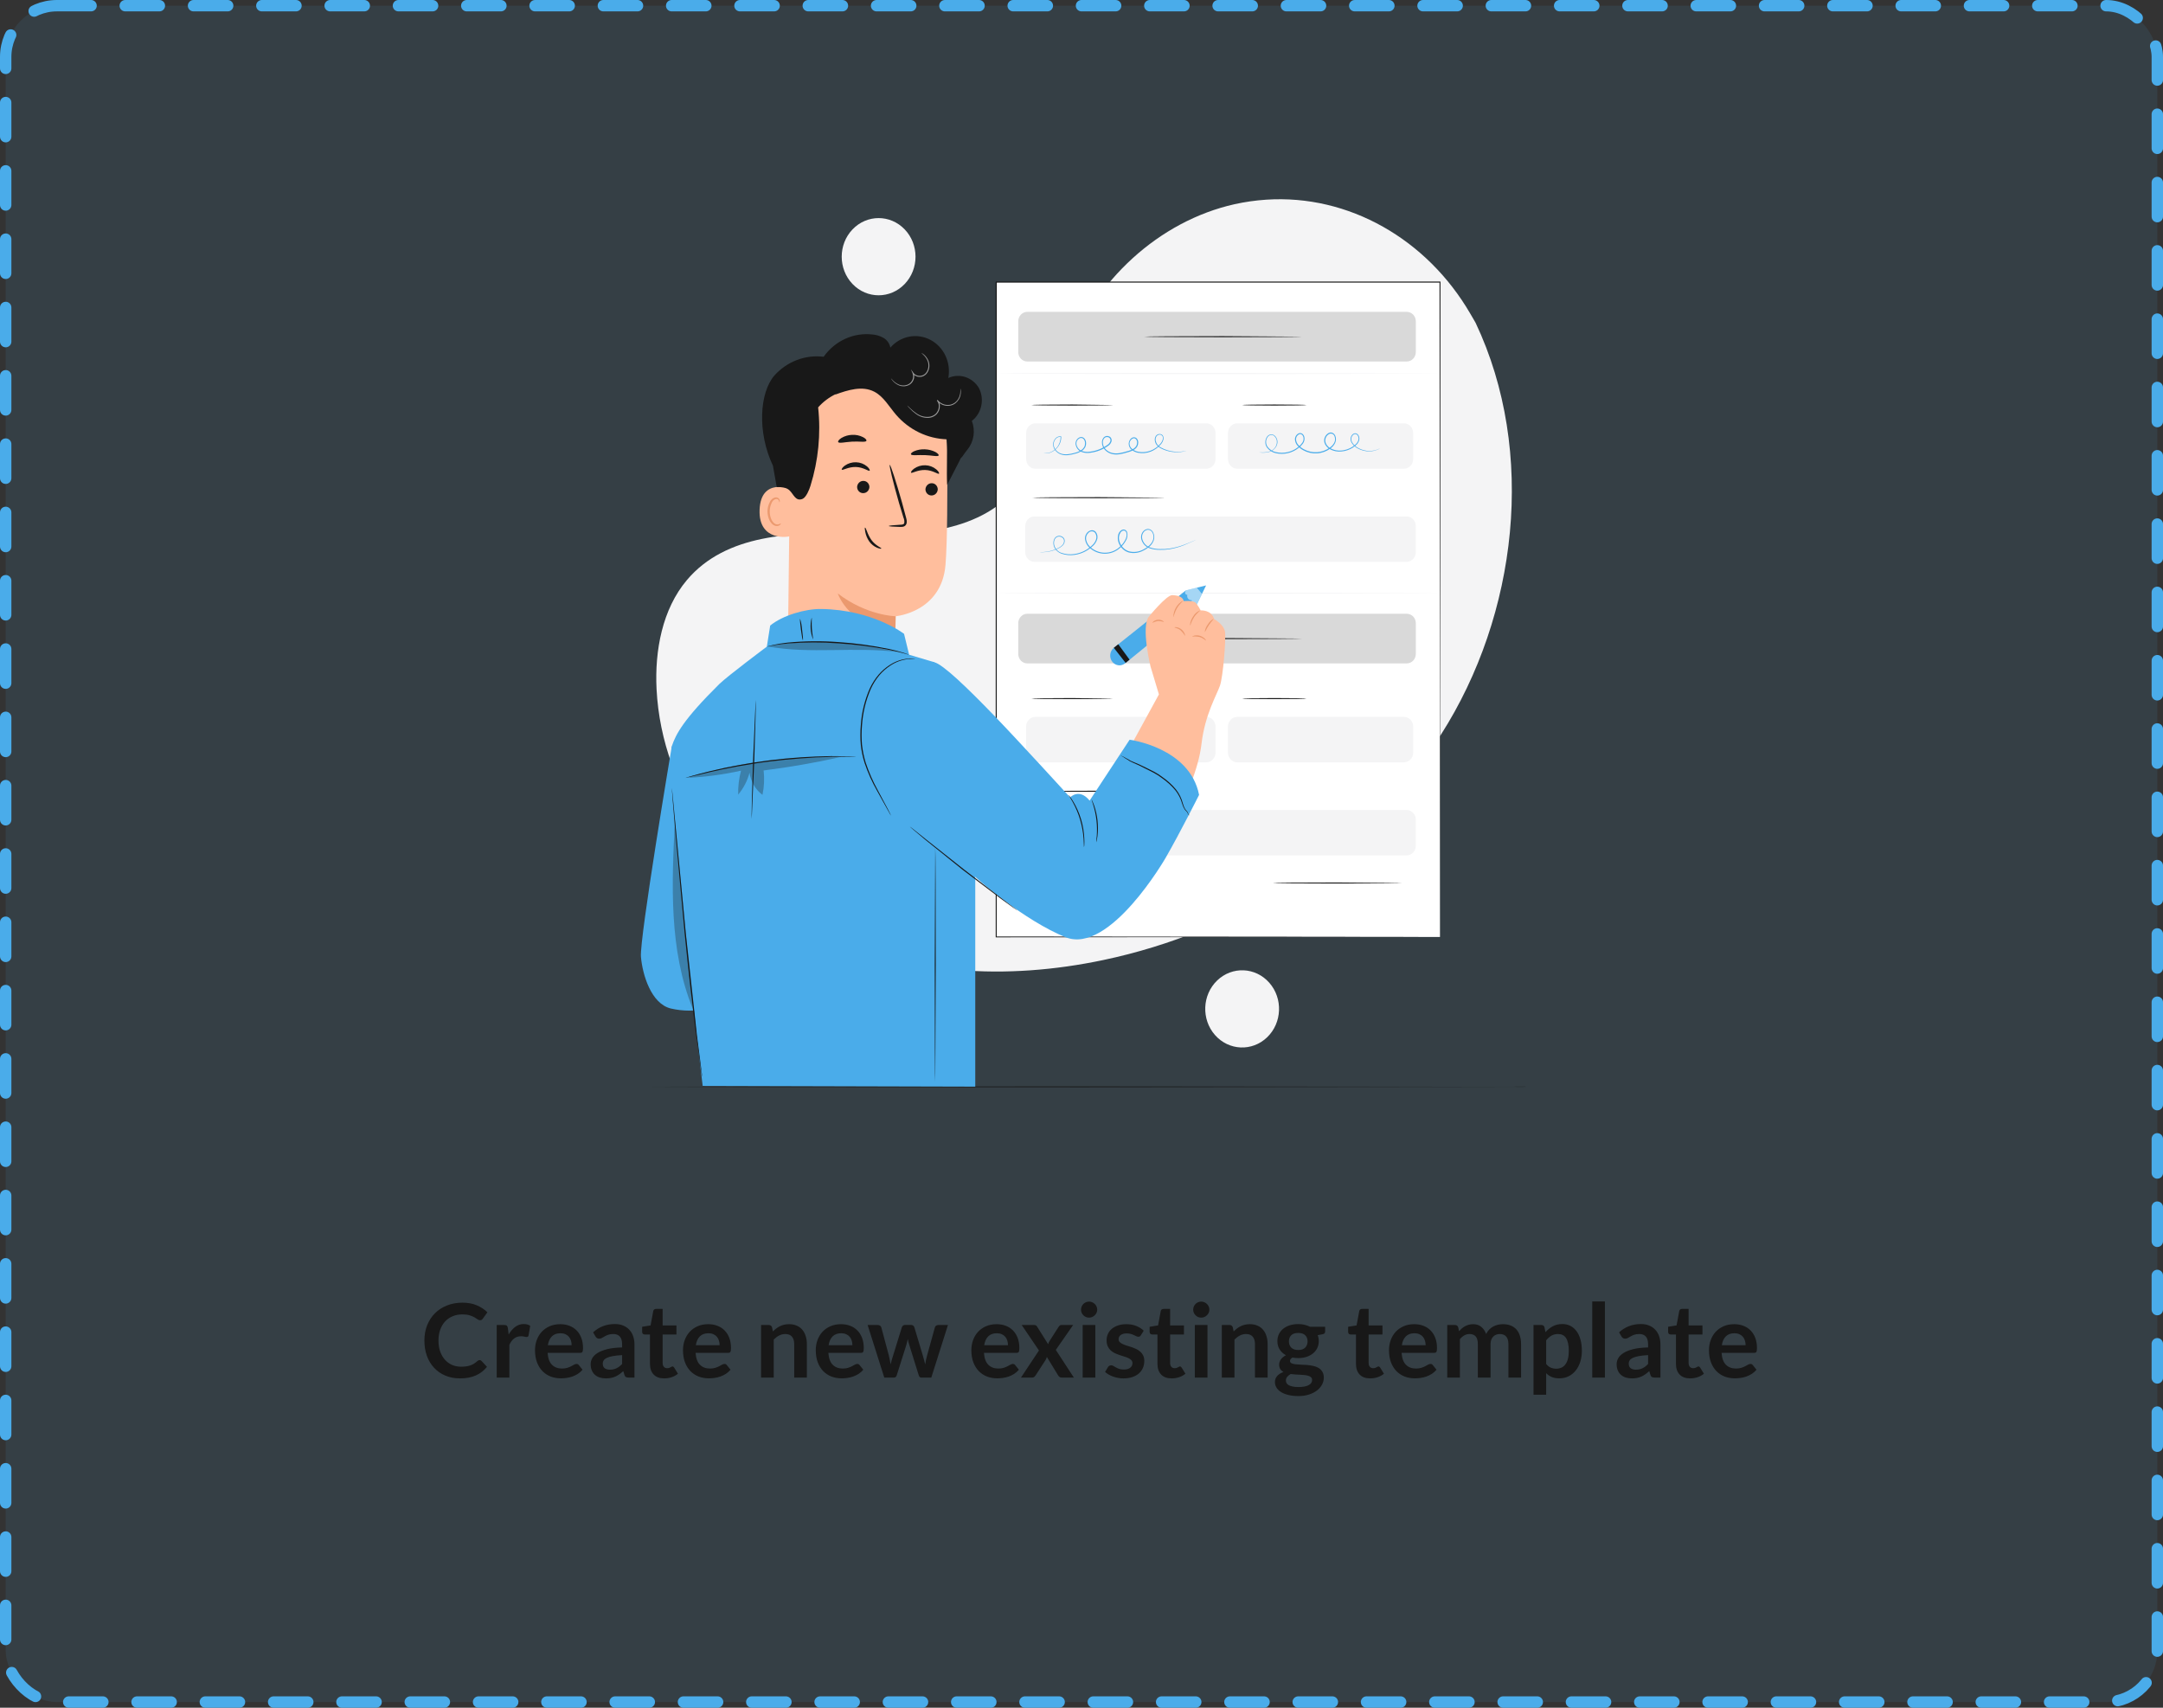 <svg width="380" height="300" viewBox="0 0 380 300" fill="none" xmlns="http://www.w3.org/2000/svg">
<rect x="0" y="0" width="380" height="300" fill="#333333" stroke="none"/>
<rect x="1" y="1" width="378" height="298" rx="9" fill="#4AACEA" fill-opacity="0.1" stroke="#4AACEA" stroke-width="2" stroke-linecap="round" stroke-linejoin="round" stroke-dasharray="6 6"/>
<g clip-path="url(#clip0_102_3614)">
<path d="M259.232 56.701L258.327 55.144C250.717 42.026 236.957 34.119 222.446 35.078C220.574 35.202 218.714 35.468 216.88 35.875C203.691 38.829 192.214 49.261 187.454 62.622C184.672 70.48 183.875 79.53 178.564 85.764C171.653 93.884 159.92 94.131 149.607 93.8C139.294 93.469 127.552 93.753 120.675 101.901C116.369 106.993 114.999 114.269 115.347 121.096C116.276 139.2 128.32 155.38 143.667 163.423C159.013 171.465 177.058 172.185 193.837 168.65C217.364 163.692 239.705 150.08 253.145 129.058C266.585 108.037 269.983 79.395 259.232 56.701Z" fill="#F4F4F5"/>
<path d="M158.941 49.888C161.473 47.24 161.473 42.947 158.941 40.299C156.409 37.651 152.304 37.651 149.772 40.299C147.24 42.947 147.24 47.24 149.772 49.888C152.304 52.536 156.409 52.536 158.941 49.888Z" fill="#F4F4F5"/>
<path d="M222.615 182.22C225.249 179.683 225.417 175.393 222.991 172.639C220.565 169.885 216.464 169.709 213.83 172.246C211.196 174.783 211.028 179.073 213.454 181.827C215.88 184.581 219.982 184.757 222.615 182.22Z" fill="#F4F4F5"/>
<path d="M265.99 190.894H268V190.927L190.198 190.999L133.752 190.97L116.649 190.927H112L116.65 190.909L133.752 190.879L190.197 190.85L267.999 190.922V190.926H266.487L265.99 190.894Z" fill="#181818"/>
<path d="M175.02 49.56H252.978V164.598H175.02V49.56Z" fill="white"/>
<path d="M252.978 164.598L252.895 49.56L252.978 49.643H175.028L175.118 49.549L175.101 164.587L175.027 164.51L252.986 164.587L175.027 164.664H174.93V49.462H253.062V49.549L252.978 164.598Z" fill="#181818"/>
<path d="M211.913 125.938H181.905C181.001 125.938 180.269 126.704 180.269 127.649V132.208C180.269 133.153 181.001 133.919 181.905 133.919H211.913C212.816 133.919 213.549 133.153 213.549 132.208V127.649C213.549 126.704 212.816 125.938 211.913 125.938Z" fill="#F4F4F5"/>
<path d="M246.639 125.938H217.368C216.465 125.938 215.732 126.704 215.732 127.649V132.208C215.732 133.153 216.465 133.919 217.368 133.919H246.639C247.543 133.919 248.275 133.153 248.275 132.208V127.649C248.275 126.704 247.543 125.938 246.639 125.938Z" fill="#F4F4F5"/>
<path d="M247.098 142.292H181.747C180.844 142.292 180.111 143.058 180.111 144.003V148.562C180.111 149.507 180.844 150.273 181.747 150.273H247.098C248.002 150.273 248.734 149.507 248.734 148.562V144.003C248.734 143.058 248.002 142.292 247.098 142.292Z" fill="#F4F4F5"/>
<path d="M195.549 122.726C195.549 122.777 192.335 122.82 188.366 122.82C184.398 122.82 181.184 122.776 181.184 122.726C181.184 122.675 184.398 122.631 188.366 122.631L195.549 122.726Z" fill="#181818"/>
<path d="M229.538 122.726C229.538 122.777 227.006 122.82 223.883 122.82C220.759 122.82 218.224 122.776 218.224 122.726C218.224 122.675 220.756 122.631 223.883 122.631C227.01 122.631 229.538 122.675 229.538 122.726Z" fill="#181818"/>
<path d="M204.669 139C204.669 139.051 199.451 139.094 193.016 139.094C186.582 139.094 181.364 139.051 181.364 139C181.364 138.95 186.582 138.906 193.016 138.906L204.669 139Z" fill="#181818"/>
<path d="M247.142 107.819H180.479C179.599 107.819 178.887 108.565 178.887 109.484V114.877C178.887 115.797 179.599 116.542 180.479 116.542H247.142C248.021 116.542 248.734 115.797 248.734 114.877V109.484C248.734 108.565 248.021 107.819 247.142 107.819Z" fill="#D9D9D9"/>
<path d="M228.689 112.18C228.689 112.234 222.491 112.274 214.848 112.274C207.206 112.274 201.005 112.235 201.005 112.18C201.005 112.126 207.203 112.086 214.848 112.086L228.689 112.18Z" fill="#181818"/>
<path d="M247.142 54.783H180.479C179.599 54.783 178.887 55.529 178.887 56.448V61.842C178.887 62.761 179.599 63.506 180.479 63.506H247.142C248.021 63.506 248.734 62.761 248.734 61.842V56.448C248.734 55.529 248.021 54.783 247.142 54.783Z" fill="#D9D9D9"/>
<path d="M228.689 59.144C228.689 59.195 222.491 59.239 214.848 59.239C207.206 59.239 201.005 59.195 201.005 59.144C201.005 59.094 207.203 59.05 214.848 59.05L228.689 59.144Z" fill="#181818"/>
<path d="M252.977 65.616C252.977 65.67 235.51 65.714 213.965 65.714C192.421 65.714 174.946 65.67 174.946 65.616C174.946 65.561 192.414 65.521 213.965 65.521L252.977 65.616ZM252.977 104.207C252.977 104.262 235.51 104.302 213.965 104.302C192.421 104.302 174.946 104.262 174.946 104.207C174.946 104.153 192.414 104.113 213.965 104.113L252.977 104.207Z" fill="#F4F4F5"/>
<path d="M211.913 74.364H181.905C181.001 74.364 180.269 75.13 180.269 76.075V80.634C180.269 81.579 181.001 82.345 181.905 82.345H211.913C212.816 82.345 213.549 81.579 213.549 80.634V76.075C213.549 75.13 212.816 74.364 211.913 74.364Z" fill="#F4F4F5"/>
<path d="M246.639 74.364H217.368C216.465 74.364 215.732 75.13 215.732 76.075V80.634C215.732 81.579 216.465 82.345 217.368 82.345H246.639C247.543 82.345 248.275 81.579 248.275 80.634V76.075C248.275 75.13 247.543 74.364 246.639 74.364Z" fill="#F4F4F5"/>
<path d="M247.098 90.719H181.747C180.844 90.719 180.111 91.485 180.111 92.43V96.989C180.111 97.934 180.844 98.7 181.747 98.7H247.098C248.002 98.7 248.734 97.934 248.734 96.989V92.43C248.734 91.485 248.002 90.719 247.098 90.719Z" fill="#F4F4F5"/>
<path d="M195.549 71.152C195.549 71.204 192.335 71.247 188.366 71.247C184.398 71.247 181.184 71.203 181.184 71.152C181.184 71.102 184.398 71.058 188.366 71.058L195.549 71.152ZM229.538 71.152C229.538 71.204 227.006 71.247 223.882 71.247C220.759 71.247 218.223 71.203 218.223 71.152C218.223 71.102 220.756 71.058 223.882 71.058C227.009 71.058 229.538 71.102 229.538 71.152ZM204.668 87.427C204.668 87.478 199.451 87.522 193.016 87.522C186.582 87.522 181.364 87.478 181.364 87.427C181.364 87.376 186.582 87.332 193.016 87.332L204.668 87.427ZM246.328 155.122C246.328 155.177 241.239 155.217 234.961 155.217C228.682 155.217 223.597 155.177 223.597 155.122C223.597 155.068 228.684 155.028 234.961 155.028L246.328 155.122Z" fill="#181818"/>
<path d="M208.438 79.192C208.262 79.252 208.083 79.299 207.9 79.333C206.534 79.596 205.124 79.386 203.883 78.733C203.652 78.608 203.444 78.442 203.267 78.242C203.073 78.027 202.944 77.758 202.895 77.467C202.83 77.154 202.895 76.826 203.072 76.565C203.283 76.292 203.63 76.177 203.952 76.274C204.036 76.299 204.113 76.343 204.18 76.401C204.246 76.459 204.3 76.531 204.339 76.612C204.415 76.777 204.439 76.964 204.405 77.144C204.331 77.496 204.164 77.82 203.923 78.077C203.448 78.634 202.851 79.062 202.183 79.325C201.465 79.609 200.685 79.682 199.93 79.536C199.528 79.464 199.149 79.291 198.827 79.03C198.653 78.897 198.513 78.722 198.42 78.518C198.326 78.315 198.282 78.091 198.291 77.866C198.314 77.635 198.397 77.415 198.531 77.23C198.663 77.032 198.858 76.89 199.081 76.829C199.32 76.78 199.567 76.865 199.731 77.055C199.884 77.243 199.967 77.482 199.964 77.728C199.968 77.969 199.913 78.206 199.804 78.418C199.687 78.627 199.525 78.805 199.331 78.939C198.946 79.18 198.525 79.356 198.086 79.459C197.241 79.71 196.319 79.983 195.38 79.761C194.91 79.654 194.478 79.409 194.135 79.055C193.776 78.691 193.579 78.185 193.592 77.662C193.596 77.496 193.632 77.332 193.697 77.18C193.762 77.028 193.855 76.891 193.971 76.778C194.1 76.672 194.254 76.606 194.416 76.588C194.579 76.57 194.743 76.6 194.89 76.676C195.202 76.823 195.366 77.185 195.276 77.531C195.182 77.839 194.991 78.105 194.733 78.284C193.8 78.953 192.726 79.38 191.603 79.528C191.056 79.626 190.494 79.575 189.972 79.379C189.714 79.27 189.488 79.095 189.312 78.87C189.137 78.644 189.019 78.377 188.969 78.091C188.884 77.498 189.241 76.934 189.797 76.785C190.075 76.729 190.36 76.835 190.541 77.062C190.705 77.277 190.797 77.543 190.802 77.818C190.814 78.084 190.759 78.349 190.642 78.586C190.518 78.808 190.35 79 190.148 79.148C189.759 79.415 189.326 79.604 188.872 79.708C188.02 79.945 187.133 80.112 186.326 79.803C185.945 79.659 185.61 79.407 185.359 79.075C185.115 78.757 184.992 78.357 185.011 77.95C185.048 77.573 185.213 77.223 185.477 76.964C185.72 76.709 186.07 76.6 186.406 76.673H186.441V76.71C186.452 77.424 186.203 78.115 185.745 78.645C185.42 79.043 184.998 79.344 184.525 79.514C184.232 79.62 183.922 79.662 183.613 79.638C183.405 79.605 183.3 79.576 183.3 79.576C183.705 79.645 184.121 79.605 184.507 79.46C184.966 79.284 185.373 78.986 185.686 78.594C186.116 78.074 186.345 77.404 186.326 76.717L186.364 76.764C186.215 76.735 186.061 76.745 185.916 76.793C185.771 76.84 185.64 76.924 185.533 77.037C185.293 77.279 185.143 77.603 185.112 77.95C185.06 78.678 185.62 79.405 186.35 79.667C187.081 79.929 187.968 79.795 188.813 79.554C189.249 79.453 189.664 79.269 190.038 79.013C190.219 78.878 190.371 78.704 190.483 78.503C190.587 78.292 190.635 78.056 190.622 77.819C190.617 77.583 190.539 77.355 190.4 77.168C190.329 77.079 190.237 77.012 190.133 76.973C190.029 76.934 189.917 76.924 189.808 76.946C189.338 77.079 189.039 77.56 189.113 78.063C189.159 78.317 189.266 78.555 189.423 78.755C189.581 78.954 189.784 79.109 190.013 79.205C190.508 79.389 191.04 79.436 191.558 79.34C192.65 79.195 193.694 78.778 194.601 78.125C194.824 77.971 194.991 77.745 195.078 77.481C195.11 77.355 195.099 77.222 195.045 77.104C194.992 76.987 194.899 76.894 194.786 76.841C194.551 76.724 194.273 76.754 194.066 76.918C193.868 77.113 193.754 77.383 193.749 77.668C193.744 77.9 193.785 78.13 193.87 78.345C193.954 78.56 194.08 78.754 194.24 78.915C194.558 79.243 194.958 79.471 195.394 79.57C196.271 79.781 197.172 79.526 198.014 79.275C198.434 79.176 198.836 79.009 199.207 78.781C199.379 78.665 199.523 78.51 199.628 78.326C199.722 78.141 199.769 77.935 199.767 77.726C199.77 77.523 199.704 77.325 199.579 77.169C199.457 77.026 199.272 76.961 199.092 76.999C198.913 77.063 198.755 77.18 198.638 77.337C198.522 77.493 198.451 77.681 198.435 77.879C198.432 78.076 198.475 78.271 198.561 78.447C198.648 78.623 198.774 78.774 198.929 78.886C199.234 79.131 199.593 79.295 199.972 79.363C200.7 79.503 201.45 79.434 202.143 79.163C202.793 78.915 203.375 78.504 203.837 77.966C204.061 77.729 204.218 77.432 204.289 77.108C204.373 76.807 204.221 76.489 203.941 76.38C203.669 76.294 203.374 76.391 203.197 76.624C203.118 76.738 203.063 76.868 203.035 77.006C203.007 77.144 203.006 77.286 203.033 77.424C203.09 77.683 203.202 77.926 203.363 78.133C203.523 78.34 203.727 78.505 203.958 78.617C204.699 79.021 205.509 79.268 206.341 79.344C206.868 79.389 207.398 79.369 207.92 79.286L208.327 79.206C208.364 79.199 208.401 79.194 208.438 79.192ZM242.467 78.758C242.329 78.85 242.182 78.925 242.029 78.984C241.593 79.17 241.129 79.272 240.659 79.286C239.911 79.314 239.169 79.133 238.51 78.762C238.087 78.543 237.727 78.21 237.466 77.799C237.322 77.564 237.256 77.287 237.278 77.009C237.294 76.862 237.337 76.72 237.407 76.591C237.476 76.462 237.57 76.35 237.682 76.26C237.803 76.161 237.953 76.11 238.106 76.114C238.263 76.12 238.413 76.186 238.527 76.3C238.747 76.539 238.85 76.869 238.809 77.198C238.753 77.526 238.599 77.828 238.371 78.06C238.145 78.297 237.89 78.502 237.612 78.668C237.032 79.025 236.382 79.243 235.71 79.304C234.991 79.39 234.265 79.25 233.623 78.9C233.287 78.712 233.008 78.43 232.816 78.085C232.72 77.905 232.658 77.708 232.632 77.503C232.612 77.186 232.691 76.87 232.855 76.602C233.02 76.335 233.262 76.129 233.547 76.016C233.755 75.947 233.981 75.971 234.173 76.081C234.359 76.191 234.506 76.362 234.59 76.568C234.672 76.772 234.711 76.991 234.703 77.212C234.695 77.433 234.641 77.649 234.545 77.845C234.348 78.229 234.064 78.557 233.717 78.798C233.027 79.298 232.219 79.59 231.381 79.642C230.543 79.695 229.708 79.506 228.966 79.097C228.6 78.902 228.268 78.644 227.985 78.333C227.687 78.022 227.512 77.605 227.498 77.165C227.502 76.943 227.567 76.728 227.686 76.544C227.804 76.36 227.971 76.216 228.166 76.128C228.268 76.086 228.379 76.071 228.488 76.085C228.597 76.098 228.702 76.139 228.792 76.205C228.963 76.334 229.087 76.522 229.14 76.736C229.188 76.938 229.193 77.149 229.153 77.353C229.112 77.558 229.028 77.75 228.906 77.915C228.681 78.227 228.41 78.5 228.103 78.722C227.547 79.153 226.91 79.455 226.235 79.609C225.559 79.763 224.86 79.766 224.183 79.618C223.554 79.498 222.987 79.144 222.59 78.62C222.405 78.365 222.302 78.056 222.294 77.736C222.286 77.431 222.358 77.129 222.503 76.863C222.638 76.6 222.871 76.407 223.146 76.329C223.412 76.266 223.69 76.332 223.904 76.507C224.093 76.664 224.24 76.87 224.33 77.104C224.421 77.338 224.451 77.592 224.419 77.843C224.348 78.272 224.129 78.66 223.803 78.934C223.539 79.164 223.229 79.328 222.896 79.414C222.439 79.521 221.97 79.552 221.504 79.505L221.156 79.472C221.116 79.478 221.075 79.478 221.034 79.472C221.075 79.467 221.116 79.467 221.156 79.472H221.521C221.989 79.504 222.458 79.462 222.913 79.349C223.233 79.257 223.53 79.094 223.782 78.868C224.081 78.593 224.273 78.212 224.32 77.799C224.374 77.332 224.192 76.869 223.84 76.577C223.747 76.503 223.639 76.451 223.524 76.425C223.409 76.4 223.29 76.4 223.176 76.427C222.936 76.503 222.734 76.676 222.616 76.908C222.479 77.154 222.414 77.437 222.43 77.722C222.445 78.006 222.54 78.28 222.703 78.508C223.084 78.999 223.621 79.329 224.216 79.439C224.872 79.584 225.549 79.582 226.204 79.432C226.859 79.283 227.476 78.99 228.014 78.574C228.304 78.359 228.56 78.097 228.772 77.799C228.988 77.508 229.064 77.13 228.978 76.773C228.937 76.601 228.84 76.449 228.703 76.344C228.636 76.295 228.558 76.263 228.477 76.253C228.395 76.243 228.313 76.254 228.237 76.286C228.075 76.361 227.937 76.482 227.839 76.636C227.741 76.79 227.687 76.97 227.684 77.155C227.701 77.547 227.859 77.917 228.125 78.192C228.396 78.487 228.712 78.733 229.061 78.92C229.776 79.307 230.577 79.487 231.381 79.44C232.185 79.391 232.96 79.11 233.621 78.629C233.947 78.412 234.217 78.115 234.407 77.763C234.491 77.591 234.539 77.403 234.547 77.21C234.554 77.017 234.522 76.825 234.452 76.646C234.329 76.291 233.966 76.093 233.617 76.191C233.113 76.399 232.794 76.921 232.824 77.487C232.847 77.667 232.902 77.841 232.988 77.999C233.163 78.317 233.42 78.576 233.729 78.749C234.337 79.082 235.025 79.219 235.708 79.142C236.354 79.081 236.978 78.871 237.537 78.528C237.804 78.372 238.05 78.178 238.268 77.953C238.476 77.744 238.617 77.472 238.671 77.175C238.69 77.035 238.678 76.892 238.638 76.757C238.597 76.623 238.527 76.499 238.435 76.396C238.249 76.209 237.958 76.195 237.757 76.364C237.562 76.525 237.437 76.76 237.409 77.018C237.389 77.273 237.448 77.528 237.576 77.746C237.826 78.14 238.17 78.46 238.574 78.673C239.212 79.044 239.931 79.233 240.661 79.219C241.124 79.21 241.582 79.122 242.017 78.957C242.317 78.839 242.459 78.748 242.467 78.758ZM210.129 94.826C210.087 94.854 210.043 94.877 209.996 94.895L209.596 95.084L208.038 95.757C207.205 96.094 206.34 96.337 205.457 96.484C204.905 96.569 204.346 96.604 203.788 96.59C203.157 96.603 202.529 96.504 201.929 96.299C201.593 96.179 201.29 95.977 201.044 95.71C200.798 95.442 200.618 95.116 200.517 94.76C200.466 94.567 200.452 94.365 200.476 94.165C200.499 93.966 200.561 93.774 200.656 93.6C200.752 93.415 200.89 93.256 201.057 93.138C201.224 93.021 201.416 92.947 201.616 92.923C201.828 92.919 202.035 92.981 202.213 93.101C202.391 93.221 202.531 93.393 202.615 93.596C202.805 93.999 202.836 94.464 202.702 94.891C202.556 95.316 202.305 95.692 201.975 95.982C201.644 96.275 201.277 96.52 200.883 96.71C200.07 97.152 199.13 97.267 198.242 97.034C197.306 96.731 196.602 95.92 196.405 94.916C196.363 94.663 196.363 94.403 196.405 94.149C196.439 93.882 196.542 93.631 196.704 93.422C196.781 93.308 196.881 93.214 196.996 93.144C197.111 93.074 197.24 93.031 197.372 93.018C197.513 93.015 197.651 93.059 197.767 93.143C197.882 93.228 197.969 93.348 198.015 93.487C198.082 93.749 198.094 94.022 198.05 94.289C198.006 94.556 197.907 94.81 197.761 95.033C197.504 95.49 197.175 95.899 196.787 96.241C195.209 97.653 192.872 97.616 191.336 96.153C190.979 95.807 190.736 95.351 190.641 94.851C190.593 94.599 190.609 94.338 190.686 94.095C190.771 93.855 190.91 93.642 191.093 93.473C191.273 93.3 191.5 93.189 191.743 93.156C191.868 93.138 191.995 93.148 192.115 93.186C192.235 93.225 192.346 93.29 192.439 93.378C192.602 93.556 192.716 93.777 192.771 94.016C192.825 94.256 192.818 94.507 192.749 94.742C192.613 95.184 192.364 95.58 192.029 95.885C191.72 96.186 191.38 96.45 191.016 96.674C190.321 97.104 189.547 97.379 188.745 97.482C187.995 97.585 187.233 97.514 186.512 97.274C186.169 97.154 185.856 96.957 185.594 96.696C185.34 96.443 185.167 96.116 185.096 95.757C185.021 95.415 185.053 95.056 185.187 94.734C185.318 94.419 185.593 94.195 185.917 94.141C186.221 94.093 186.529 94.182 186.766 94.385C186.992 94.582 187.095 94.892 187.035 95.193C186.977 95.461 186.837 95.703 186.635 95.88C186.458 96.043 186.26 96.18 186.048 96.287C185.681 96.478 185.298 96.631 184.904 96.746C184.361 96.909 183.799 96.995 183.234 97.004C183.038 97.011 182.842 97.003 182.647 96.978H183.234C183.793 96.952 184.347 96.855 184.883 96.688C185.271 96.566 185.648 96.409 186.01 96.218C186.214 96.112 186.403 95.977 186.573 95.818C186.75 95.651 186.872 95.429 186.92 95.185C186.971 94.922 186.879 94.65 186.68 94.48C186.574 94.392 186.451 94.328 186.32 94.292C186.189 94.255 186.053 94.248 185.919 94.269C185.778 94.294 185.646 94.355 185.535 94.448C185.424 94.541 185.337 94.662 185.283 94.8C185.162 95.096 185.135 95.425 185.206 95.738C185.291 96.075 185.459 96.382 185.694 96.629C185.928 96.876 186.221 97.054 186.542 97.145C187.242 97.375 187.982 97.44 188.709 97.334C189.903 97.178 191.02 96.63 191.899 95.77C192.213 95.486 192.446 95.118 192.573 94.704C192.633 94.499 192.64 94.282 192.594 94.074C192.547 93.866 192.449 93.674 192.309 93.518C192.145 93.388 191.941 93.326 191.737 93.345C191.532 93.364 191.342 93.462 191.203 93.621C191.047 93.769 190.928 93.955 190.855 94.162C190.788 94.377 190.775 94.606 190.817 94.827C190.911 95.289 191.141 95.709 191.474 96.028C192.946 97.425 195.182 97.457 196.692 96.104C197.066 95.777 197.382 95.385 197.627 94.944C197.755 94.736 197.846 94.505 197.896 94.264C197.952 94.032 197.945 93.789 197.875 93.562C197.843 93.458 197.781 93.366 197.697 93.301C197.612 93.236 197.511 93.2 197.406 93.198C197.19 93.226 196.996 93.347 196.87 93.533C196.607 93.921 196.512 94.407 196.61 94.871C196.7 95.331 196.907 95.756 197.208 96.103C197.509 96.451 197.893 96.707 198.321 96.847C199.168 97.07 200.064 96.961 200.84 96.541C201.598 96.159 202.325 95.606 202.579 94.817C202.701 94.431 202.674 94.011 202.503 93.646C202.433 93.471 202.315 93.321 202.164 93.216C202.013 93.112 201.835 93.056 201.654 93.058C201.478 93.079 201.309 93.145 201.162 93.248C201.015 93.352 200.894 93.491 200.809 93.654C200.721 93.811 200.665 93.985 200.643 94.165C200.621 94.345 200.633 94.528 200.68 94.703C200.869 95.383 201.361 95.926 202.002 96.158C202.587 96.364 203.201 96.464 203.817 96.456C204.37 96.475 204.922 96.444 205.47 96.365C206.346 96.231 207.208 96.003 208.04 95.685C208.736 95.427 209.25 95.197 209.609 95.048L210.016 94.874L210.129 94.826Z" fill="#4AACEA"/>
<path d="M138.818 79.712L138.425 112.857C138.359 118.492 139.36 126.786 147.886 126.491C155.267 125.651 157.225 118.346 157.276 113.086L157.349 108.256C157.349 108.256 165.426 107.565 166.108 99.22C166.438 95.19 166.455 86.827 166.417 79.261C166.354 71.135 160.335 64.421 152.584 63.834L151.812 63.772C143.472 63.648 138.71 70.985 138.818 79.712Z" fill="#FFBE9D"/>
<path d="M157.353 108.256C157.353 108.256 152.299 108.179 147.183 104.255C147.183 104.255 149.291 110.547 157.311 110.402L157.353 108.256Z" fill="#EB996E"/>
<path d="M152.779 82.68C152.623 82.851 151.701 82.073 150.362 82.036C149.023 81.999 148.028 82.684 147.889 82.505C147.819 82.425 147.983 82.116 148.421 81.796C149.007 81.385 149.702 81.18 150.407 81.208C151.105 81.226 151.777 81.482 152.324 81.935C152.727 82.288 152.858 82.607 152.779 82.68ZM152.741 85.572C152.722 85.866 152.595 86.141 152.386 86.338C152.177 86.535 151.903 86.64 151.621 86.63C151.344 86.63 151.079 86.515 150.883 86.311C150.688 86.106 150.578 85.829 150.578 85.539C150.615 84.929 151.109 84.46 151.694 84.481C151.971 84.48 152.238 84.594 152.434 84.799C152.531 84.9 152.609 85.021 152.661 85.153C152.714 85.286 152.741 85.428 152.741 85.572ZM156.146 92.403C156.146 92.331 156.918 92.25 158.164 92.181C158.48 92.181 158.783 92.127 158.859 91.909C158.91 91.573 158.862 91.229 158.72 90.923L157.938 88.347C156.894 84.71 156.174 81.705 156.313 81.662C156.452 81.618 157.412 84.546 158.449 88.209L159.144 90.788C159.238 91.169 159.413 91.606 159.218 92.086C159.165 92.199 159.087 92.297 158.992 92.373C158.897 92.45 158.786 92.502 158.668 92.526C158.492 92.562 158.312 92.574 158.133 92.563C156.901 92.531 156.146 92.48 156.146 92.403ZM152.212 77.435C152.084 77.747 151.012 77.511 149.732 77.58C148.452 77.649 147.395 77.944 147.249 77.649C147.183 77.504 147.381 77.22 147.816 76.944C148.389 76.601 149.034 76.412 149.694 76.391C150.349 76.354 151.003 76.489 151.596 76.784C152.049 77.009 152.268 77.278 152.212 77.435ZM164.904 80.014C164.764 80.269 163.721 79.988 162.469 79.948C161.216 79.908 160.156 80.076 160.034 79.81C159.978 79.686 160.187 79.446 160.625 79.257C161.22 79.01 161.858 78.9 162.496 78.933C163.141 78.954 163.775 79.118 164.355 79.413C164.765 79.65 164.967 79.894 164.904 80.014Z" fill="#181818"/>
<path d="M139.04 85.947C138.908 85.874 133.669 83.829 133.447 89.552C133.224 95.275 138.755 94.332 138.779 94.168C138.803 94.005 139.04 85.947 139.04 85.947Z" fill="#FFBE9D"/>
<path d="M137.193 91.927C137.168 91.909 137.092 91.992 136.928 92.061C136.705 92.153 136.456 92.153 136.232 92.061C135.662 91.814 135.213 90.835 135.227 89.802C135.233 89.311 135.344 88.828 135.551 88.387C135.67 88.03 135.95 87.758 136.299 87.66C136.526 87.605 136.758 87.73 136.848 87.954C136.917 88.118 136.876 88.231 136.907 88.242C136.938 88.253 137.029 88.151 136.991 87.915C136.966 87.773 136.896 87.645 136.792 87.551C136.646 87.425 136.459 87.364 136.27 87.38C136.042 87.416 135.825 87.512 135.643 87.661C135.46 87.809 135.317 88.004 135.227 88.227C134.977 88.713 134.842 89.254 134.834 89.806C134.834 90.963 135.349 92.065 136.128 92.352C136.423 92.454 136.745 92.412 137.008 92.24C137.174 92.065 137.21 91.938 137.193 91.927Z" fill="#EB996E"/>
<path d="M154.839 96.368C154.898 96.223 153.827 95.888 153.072 94.834C152.758 94.374 152.503 93.872 152.314 93.343C152.154 92.924 152.032 92.666 151.966 92.684C151.9 92.702 151.921 92.982 152.011 93.437C152.125 94.041 152.362 94.612 152.707 95.11C153.064 95.609 153.546 95.995 154.098 96.227C154.54 96.405 154.82 96.416 154.839 96.368ZM164.967 83.208C164.807 83.375 163.886 82.6 162.533 82.564C161.179 82.527 160.199 83.211 160.056 83.033C159.987 82.953 160.154 82.644 160.588 82.323C161.174 81.913 161.87 81.707 162.574 81.735C163.273 81.754 163.947 82.009 164.494 82.463C164.912 82.814 165.044 83.131 164.967 83.208ZM164.748 85.979C164.729 86.273 164.602 86.548 164.393 86.745C164.184 86.943 163.91 87.048 163.628 87.038C163.351 87.038 163.086 86.923 162.89 86.718C162.695 86.513 162.585 86.236 162.585 85.947C162.604 85.653 162.731 85.378 162.94 85.18C163.149 84.983 163.423 84.878 163.705 84.888C163.981 84.888 164.247 85.003 164.442 85.208C164.638 85.412 164.748 85.69 164.748 85.979ZM171.986 68.181C171.443 67.257 170.6 66.569 169.611 66.242C168.623 65.915 167.555 65.97 166.602 66.398C167.104 63.677 165.814 60.938 163.444 59.697C162.291 59.093 160.98 58.899 159.712 59.147C158.445 59.394 157.289 60.068 156.421 61.066C156.281 60.349 155.851 59.732 155.242 59.374C154.638 59.023 153.969 58.813 153.28 58.76C151.648 58.571 149.996 58.832 148.49 59.519C146.985 60.205 145.678 61.293 144.699 62.673C143.108 62.476 141.495 62.672 139.99 63.246C138.485 63.821 137.13 64.757 136.035 65.98C133.465 68.959 132.978 75.859 135.795 81.822L136.455 85.557C137.339 85.557 138.146 85.623 138.692 86.132C139.433 86.827 139.763 88.136 140.991 87.641C141.617 87.385 142.187 86.015 142.382 85.349C143.771 80.908 144.231 76.206 143.732 71.563C144.609 70.586 145.658 69.794 146.822 69.232L146.728 69.323C148.957 68.512 151.479 67.715 153.594 68.81C155.236 69.657 156.202 71.44 157.42 72.858C158.553 74.171 159.928 75.229 161.462 75.971C162.997 76.712 164.659 77.121 166.349 77.173C166.467 79.523 166.279 82.844 166.397 85.175L168.321 81.436C168.47 81.167 168.606 80.89 168.728 80.607L168.77 80.519C169.117 80.225 169.375 79.687 169.959 78.988C170.518 78.302 170.885 77.469 171.022 76.579C171.159 75.689 171.059 74.778 170.735 73.943C172.463 72.614 172.997 70.16 171.987 68.181H171.986Z" fill="#181818"/>
<path d="M168.713 68.268C168.731 68.307 168.745 68.349 168.755 68.392C168.783 68.511 168.799 68.633 168.804 68.755C168.821 69.224 168.712 69.688 168.487 70.094C168.328 70.374 168.121 70.621 167.876 70.821C167.584 71.055 167.241 71.207 166.878 71.265C166.455 71.335 166.023 71.288 165.623 71.131C165.223 70.974 164.869 70.71 164.596 70.367L164.732 70.247C164.863 70.398 164.965 70.574 165.032 70.767C165.098 70.959 165.127 71.163 165.118 71.367C165.114 71.64 165.057 71.909 164.952 72.159C164.847 72.409 164.696 72.635 164.506 72.822C164.146 73.157 163.692 73.36 163.212 73.401C162.415 73.462 161.621 73.233 160.965 72.753C160.529 72.443 160.125 72.085 159.762 71.684C159.623 71.545 159.495 71.394 159.379 71.233C159.532 71.355 159.677 71.488 159.811 71.633C160.189 72.007 160.599 72.344 161.035 72.641C161.671 73.085 162.433 73.292 163.195 73.226C163.637 73.184 164.055 72.996 164.388 72.688C164.729 72.344 164.926 71.873 164.938 71.378C164.951 71.013 164.826 70.658 164.59 70.389L164.726 70.265C164.979 70.584 165.307 70.83 165.677 70.979C166.047 71.128 166.448 71.175 166.84 71.116C167.483 71.014 168.046 70.613 168.371 70.025C168.593 69.639 168.713 69.198 168.718 68.748C168.727 68.588 168.725 68.428 168.713 68.268ZM161.868 61.997C161.911 62.003 161.952 62.022 161.986 62.051C162.092 62.115 162.193 62.187 162.288 62.266C162.652 62.559 162.937 62.945 163.116 63.386C163.249 63.72 163.301 64.082 163.268 64.442C163.236 64.802 163.119 65.147 162.928 65.449C162.698 65.817 162.34 66.078 161.93 66.176C161.489 66.276 161.028 66.183 160.654 65.918C160.539 65.828 160.438 65.721 160.351 65.602L160.508 65.507C160.587 65.713 160.624 65.934 160.617 66.155C160.609 66.377 160.558 66.595 160.466 66.795C160.305 67.167 160.025 67.468 159.673 67.646C159.381 67.787 159.063 67.861 158.741 67.861C158.419 67.861 158.101 67.787 157.808 67.646C157.424 67.46 157.081 67.191 156.803 66.856C156.694 66.741 156.604 66.608 156.534 66.463L156.851 66.805C157.138 67.113 157.479 67.36 157.856 67.533C158.131 67.656 158.429 67.718 158.729 67.712C159.029 67.706 159.324 67.634 159.595 67.5C159.904 67.332 160.15 67.059 160.291 66.725C160.37 66.549 160.415 66.357 160.42 66.162C160.426 65.966 160.394 65.772 160.325 65.59L160.033 64.888L160.482 65.499C160.555 65.603 160.643 65.693 160.743 65.769C160.907 65.886 161.092 65.967 161.287 66.007C161.482 66.047 161.683 66.045 161.877 66.002C162.242 65.919 162.562 65.692 162.771 65.369C162.95 65.091 163.063 64.772 163.099 64.438C163.134 64.105 163.092 63.768 162.976 63.455C162.814 63.027 162.557 62.645 162.225 62.342C162.01 62.102 161.857 62.011 161.868 61.997Z" fill="#999999"/>
<path d="M208.321 103.72L195.678 113.81C195.501 113.953 195.354 114.131 195.245 114.335C195.137 114.539 195.069 114.764 195.046 114.997C195.024 115.229 195.047 115.464 195.114 115.686C195.182 115.909 195.292 116.115 195.438 116.291C195.712 116.622 196.096 116.83 196.512 116.873C196.929 116.916 197.345 116.79 197.675 116.521L210.196 106.335L211.89 102.84L208.321 103.72Z" fill="#4AACEA"/>
<path opacity="0.5" d="M210.267 103.236L211.161 104.327L210.195 106.335C209.959 106.361 209.725 106.272 209.56 106.094C209.396 105.916 209.319 105.668 209.353 105.422C209.121 105.456 208.888 105.365 208.734 105.18C208.58 104.995 208.525 104.742 208.588 104.506C208.588 104.506 207.93 104.444 208.303 103.72L210.267 103.236Z" fill="white"/>
<path d="M195.677 113.799L197.75 116.448L198.445 115.885L196.459 113.177L195.677 113.799Z" fill="#181818"/>
<path d="M194.755 139.077L194.3 138.99L203.601 121.988L202.126 117.084C202.126 117.084 200.422 110.103 201.841 108.322C201.841 108.322 204.946 104.495 205.956 104.549C206.965 104.604 207.768 104.811 207.97 105.604C207.97 105.604 209.684 105.393 210.136 105.968C210.439 106.366 210.709 106.789 210.943 107.234C210.943 107.234 212.808 107.074 213.312 108.762C213.312 108.762 215.076 109.711 215.228 111.079C215.381 112.447 214.881 118.828 214.321 120.46C213.761 122.093 211.698 125.52 211.096 130.58C210.494 135.64 208.359 138.925 206.463 146.316L201.319 148.444L194.755 139.077Z" fill="#FFBE9D"/>
<path d="M207.882 105.495C207.92 105.549 207.28 105.993 206.797 106.812C206.313 107.63 206.198 108.416 206.132 108.405C206.139 107.8 206.304 107.208 206.611 106.695C206.918 106.181 207.354 105.766 207.871 105.495H207.882ZM210.842 107.234C210.877 107.292 210.265 107.677 209.781 108.412C209.298 109.147 209.145 109.867 209.085 109.867C209.026 109.867 209.085 109.071 209.611 108.296C209.895 107.807 210.329 107.433 210.842 107.234ZM213.214 108.718C213.252 108.769 212.79 109.194 212.365 109.834C211.941 110.475 211.712 111.075 211.652 111.053C211.705 110.561 211.892 110.095 212.19 109.711C212.432 109.282 212.788 108.937 213.214 108.718ZM204.494 109.271C204.157 109.156 203.805 109.093 203.451 109.085C203.102 109.142 202.764 109.253 202.448 109.416C202.431 109.416 202.497 109.278 202.668 109.147C202.895 108.983 203.16 108.886 203.435 108.866C203.71 108.847 203.985 108.906 204.23 109.038C204.338 109.087 204.429 109.168 204.494 109.271ZM208.188 111.697C207.977 111.34 207.718 111.017 207.419 110.737C206.894 110.308 206.324 110.282 206.331 110.217C206.338 110.151 206.473 110.155 206.706 110.184C207.328 110.284 207.859 110.708 208.115 111.309C208.205 111.537 208.212 111.69 208.188 111.697ZM211.871 112.519C211.826 112.567 211.419 112.086 210.727 111.897C210.303 111.812 209.87 111.79 209.44 111.832C209.44 111.806 209.562 111.719 209.809 111.657C210.463 111.513 211.143 111.705 211.638 112.174C211.819 112.355 211.889 112.505 211.871 112.519Z" fill="#EB996E"/>
<path d="M118.028 131.067C118.028 131.067 112.32 164.926 112.602 168.094C112.884 171.262 114.393 176.297 117.819 177.159C119.995 177.668 122.252 177.668 124.428 177.159L120.32 135.57L118.028 131.067Z" fill="#4AACEA"/>
<path d="M134.72 113.598C134.72 113.598 127.896 118.691 126.372 120.164C120.063 126.403 118.745 128.956 118.025 131.077C117.305 133.198 122.407 182.197 122.407 182.197L123.451 190.764L171.336 190.892V147.135L164.146 116.335L159.718 115.018L158.825 111.348C158.825 111.348 153.326 107.099 144.254 106.983C141.472 106.943 137.513 108.092 135.308 109.893L134.72 113.598Z" fill="#4AACEA"/>
<path d="M158.776 116.462C158.776 116.462 163.698 116.232 164.131 116.334C165.647 116.698 169.811 120.7 174.566 125.618C179.088 130.31 187.999 140.077 187.999 140.077C187.999 140.077 189.599 138.389 191.425 140.644L198.455 129.95C198.455 129.95 209.015 131.303 210.657 139.637C210.657 139.637 207.422 146.097 204.772 150.713C204.772 150.713 194.966 167.734 187.221 164.649C180.146 161.826 171.273 154.304 170.024 152.696L159.589 144.921C159.589 144.921 152.452 130.691 155.607 123.576L158.776 116.462Z" fill="#4AACEA"/>
<path d="M159.704 115.018C159.619 115.01 159.535 114.992 159.454 114.964L158.758 114.767C158.142 114.604 157.245 114.378 156.125 114.156C153.204 113.591 150.252 113.211 147.287 113.018C144.323 112.797 141.348 112.807 138.386 113.047C137.248 113.149 136.337 113.298 135.711 113.41L134.991 113.56C134.909 113.585 134.823 113.597 134.737 113.596C134.816 113.56 134.898 113.533 134.982 113.516L135.695 113.327C136.579 113.127 137.473 112.98 138.373 112.886C141.342 112.602 144.328 112.571 147.302 112.795C150.273 112.987 153.228 113.39 156.146 114.002C157.266 114.246 158.161 114.493 158.776 114.686L159.472 114.923C159.552 114.945 159.63 114.977 159.704 115.018ZM141.054 112.471C140.995 112.471 140.838 111.641 140.706 110.597C140.574 109.553 140.501 108.705 140.559 108.695C140.742 109.304 140.859 109.932 140.907 110.568C141.047 111.627 141.113 112.464 141.054 112.471ZM142.842 112.312C142.366 111.11 142.278 109.78 142.591 108.521C142.654 108.521 142.56 109.38 142.629 110.424C142.699 111.468 142.901 112.293 142.842 112.312Z" fill="#181818"/>
<g opacity="0.3">
<path d="M134.877 113.559C142.369 114.945 149.965 113.559 157.896 114.552C150.244 112.894 142.265 112.108 134.877 113.559Z" fill="#181818"/>
</g>
<g opacity="0.3">
<path d="M121.712 177.224C117.496 166.896 117.997 155.228 118.581 144.02L121.712 177.224Z" fill="#181818"/>
</g>
<path d="M118.029 138.448C118.04 138.49 118.047 138.534 118.049 138.579C118.049 138.677 118.077 138.804 118.095 138.96L118.244 140.441L118.759 145.897L120.471 163.838L122.426 181.749L123.121 187.165L123.306 188.639L123.351 189.024C123.355 189.068 123.355 189.112 123.351 189.155C123.337 189.114 123.327 189.071 123.323 189.027L123.257 188.645L123.034 187.191L122.287 181.781C121.692 177.209 120.968 170.869 120.269 163.87L118.621 145.922L118.172 140.466L118.064 138.985C118.07 138.855 118.062 138.724 118.04 138.596C118.03 138.547 118.027 138.497 118.029 138.447L118.029 138.448ZM150.446 132.908C150.345 132.924 150.242 132.93 150.14 132.926H149.252L146.003 132.966C142.43 133.056 138.864 133.32 135.314 133.755C131.158 134.268 127.426 135.01 124.744 135.636L121.575 136.393L120.713 136.604C120.613 136.632 120.512 136.652 120.41 136.662C120.504 136.619 120.602 136.585 120.702 136.56L121.555 136.309C122.295 136.091 123.374 135.807 124.713 135.483C131.697 133.804 138.834 132.915 146 132.831L149.255 132.861L150.139 132.897C150.241 132.892 150.343 132.896 150.445 132.908H150.446Z" fill="#181818"/>
<path d="M132.06 143.871C132.001 143.871 132.112 139.182 132.304 133.402L132.764 122.937C132.823 122.941 132.712 127.626 132.517 133.41L132.06 143.871ZM156.53 143.293C156.465 143.199 156.405 143.101 156.352 142.999C156.229 142.783 156.069 142.495 155.872 142.136L154.105 138.961C153.211 137.397 152.469 135.744 151.89 134.025C151.569 132.999 151.347 131.941 151.229 130.868C151.128 129.713 151.128 128.552 151.229 127.398C151.376 125.16 151.911 122.97 152.809 120.933C153.221 120.052 153.746 119.233 154.37 118.5C154.919 117.868 155.549 117.318 156.242 116.866C157.239 116.196 158.381 115.796 159.563 115.702C159.994 115.665 160.427 115.691 160.85 115.779C160.424 115.755 159.997 115.755 159.57 115.779C158.41 115.901 157.296 116.316 156.322 116.987C155.647 117.44 155.033 117.987 154.499 118.613C153.893 119.338 153.384 120.145 152.986 121.014C152.108 123.031 151.584 125.197 151.438 127.409C151.341 128.547 151.341 129.693 151.438 130.832C151.554 131.89 151.768 132.934 152.078 133.949C152.647 135.659 153.37 137.308 154.238 138.874L155.946 142.082L156.395 142.966C156.449 143.071 156.494 143.18 156.53 143.293Z" fill="#181818"/>
<g opacity="0.3">
<path d="M121.187 136.621C124.213 136.457 127.222 136.042 130.186 135.381C129.82 136.75 129.65 138.168 129.682 139.589C130.621 138.482 131.305 137.164 131.682 135.737C131.789 136.514 132.046 137.259 132.436 137.93C132.827 138.6 133.342 139.18 133.953 139.637C134.251 138.229 134.319 136.779 134.155 135.348C138.632 134.785 143.08 134.015 147.497 133.038C138.556 132.812 129.632 133.973 121.016 136.483" fill="#181818"/>
</g>
<path d="M178.754 159.961C178.681 159.927 178.612 159.884 178.549 159.833L177.975 159.433L175.888 157.927L169.133 152.809L162.525 147.494L160.553 145.839L160.024 145.381C159.959 145.331 159.9 145.273 159.847 145.21C159.918 145.251 159.985 145.298 160.048 145.352L160.598 145.781L162.605 147.389L169.256 152.657L175.973 157.826L178.018 159.383L178.571 159.808C178.636 159.854 178.698 159.906 178.755 159.962L178.754 159.961ZM190.438 148.8C190.407 148.8 190.438 148.247 190.365 147.371C190.207 145.073 189.545 142.843 188.431 140.856L187.714 139.634C187.809 139.719 187.892 139.817 187.961 139.925C188.168 140.201 188.361 140.489 188.539 140.787C189.731 142.762 190.405 145.03 190.493 147.363C190.512 147.714 190.512 148.065 190.493 148.415C190.491 148.546 190.472 148.675 190.438 148.8L190.438 148.8ZM192.595 147.975C192.605 147.6 192.634 147.226 192.682 146.854C192.747 145.957 192.73 145.056 192.633 144.162C192.535 143.268 192.355 142.386 192.095 141.528C191.897 140.866 191.747 140.47 191.768 140.454C191.828 140.535 191.876 140.624 191.911 140.72C192.026 140.968 192.128 141.223 192.217 141.484C192.815 143.205 193.017 145.049 192.808 146.867C192.766 147.213 192.721 147.493 192.68 147.682C192.665 147.782 192.637 147.88 192.596 147.973L192.595 147.975ZM208.928 143.293C208.922 143.237 208.892 143.187 208.848 143.155C208.788 143.115 208.739 143.06 208.706 142.995L208.591 142.739C208.497 142.554 208.264 142.415 208.097 142.146C207.916 141.848 207.776 141.524 207.68 141.186C207.442 140.322 207.034 139.519 206.483 138.829C206.152 138.428 205.792 138.053 205.407 137.708C204.999 137.331 204.565 136.985 204.11 136.672C203.669 136.335 203.204 136.035 202.718 135.773L201.327 135.068L200.078 134.446L198.965 133.947C198.8 133.881 198.638 133.804 198.482 133.717L198.085 133.452L197.737 133.252C197.626 133.19 197.532 133.106 197.449 133.052C197.277 132.939 197.129 132.877 197.031 132.821C196.934 132.766 196.884 132.738 196.889 132.73C196.943 132.743 196.995 132.763 197.045 132.789C197.197 132.844 197.344 132.911 197.487 132.989C197.698 133.128 197.918 133.249 198.147 133.352C198.283 133.421 198.411 133.523 198.55 133.604C198.69 133.684 198.863 133.742 199.031 133.818L200.15 134.291L201.413 134.902L202.804 135.597C203.296 135.861 203.767 136.165 204.213 136.506C204.677 136.822 205.116 137.175 205.528 137.561C205.918 137.913 206.281 138.296 206.613 138.707C207.172 139.417 207.578 140.245 207.803 141.133C207.89 141.465 208.018 141.783 208.182 142.08C208.329 142.335 208.554 142.484 208.652 142.693C208.704 142.796 208.725 142.89 208.756 142.959C208.784 143.02 208.824 143.075 208.874 143.119C208.963 143.217 208.932 143.3 208.928 143.293ZM164.306 190.047C164.257 190.047 164.215 180.844 164.215 169.491L164.306 148.935C164.354 148.935 164.396 158.138 164.396 169.491L164.306 190.047Z" fill="#181818"/>
</g>
<path d="M84.26 238.931C84.392 238.931 84.506 238.982 84.602 239.084L85.556 240.119C85.028 240.773 84.377 241.274 83.603 241.622C82.835 241.97 81.911 242.144 80.831 242.144C79.865 242.144 78.995 241.979 78.221 241.649C77.453 241.319 76.796 240.86 76.25 240.272C75.704 239.684 75.284 238.982 74.99 238.166C74.702 237.35 74.558 236.459 74.558 235.493C74.558 234.515 74.72 233.621 75.044 232.811C75.368 231.995 75.824 231.293 76.412 230.705C77 230.117 77.702 229.661 78.518 229.337C79.34 229.007 80.246 228.842 81.236 228.842C82.202 228.842 83.045 228.998 83.765 229.31C84.491 229.616 85.112 230.024 85.628 230.534L84.818 231.659C84.77 231.731 84.707 231.794 84.629 231.848C84.557 231.902 84.455 231.929 84.323 231.929C84.185 231.929 84.044 231.875 83.9 231.767C83.756 231.659 83.573 231.542 83.351 231.416C83.129 231.29 82.847 231.173 82.505 231.065C82.169 230.957 81.74 230.903 81.218 230.903C80.606 230.903 80.042 231.011 79.526 231.227C79.016 231.437 78.575 231.74 78.203 232.136C77.837 232.532 77.549 233.015 77.339 233.585C77.135 234.149 77.033 234.785 77.033 235.493C77.033 236.225 77.135 236.876 77.339 237.446C77.549 238.016 77.831 238.496 78.185 238.886C78.539 239.276 78.956 239.576 79.436 239.786C79.916 239.99 80.432 240.092 80.984 240.092C81.314 240.092 81.611 240.074 81.875 240.038C82.145 240.002 82.391 239.945 82.613 239.867C82.841 239.789 83.054 239.69 83.252 239.57C83.456 239.444 83.657 239.291 83.855 239.111C83.915 239.057 83.978 239.015 84.044 238.985C84.11 238.949 84.182 238.931 84.26 238.931ZM87.264 242V232.766H88.569C88.797 232.766 88.956 232.808 89.046 232.892C89.136 232.976 89.196 233.12 89.226 233.324L89.361 234.44C89.691 233.87 90.078 233.42 90.522 233.09C90.966 232.76 91.464 232.595 92.016 232.595C92.472 232.595 92.85 232.7 93.15 232.91L92.862 234.575C92.844 234.683 92.805 234.761 92.745 234.809C92.685 234.851 92.604 234.872 92.502 234.872C92.412 234.872 92.289 234.851 92.133 234.809C91.977 234.767 91.77 234.746 91.512 234.746C91.05 234.746 90.654 234.875 90.324 235.133C89.994 235.385 89.715 235.757 89.487 236.249V242H87.264ZM98.428 232.622C99.01 232.622 99.544 232.715 100.03 232.901C100.522 233.087 100.945 233.36 101.299 233.72C101.653 234.074 101.929 234.512 102.127 235.034C102.325 235.55 102.424 236.141 102.424 236.807C102.424 236.975 102.415 237.116 102.397 237.23C102.385 237.338 102.358 237.425 102.316 237.491C102.28 237.551 102.229 237.596 102.163 237.626C102.097 237.65 102.013 237.662 101.911 237.662H96.205C96.271 238.61 96.526 239.306 96.97 239.75C97.414 240.194 98.002 240.416 98.734 240.416C99.094 240.416 99.403 240.374 99.661 240.29C99.925 240.206 100.153 240.113 100.345 240.011C100.543 239.909 100.714 239.816 100.858 239.732C101.008 239.648 101.152 239.606 101.29 239.606C101.38 239.606 101.458 239.624 101.524 239.66C101.59 239.696 101.647 239.747 101.695 239.813L102.343 240.623C102.097 240.911 101.821 241.154 101.515 241.352C101.209 241.544 100.888 241.7 100.552 241.82C100.222 241.934 99.883 242.015 99.535 242.063C99.193 242.111 98.86 242.135 98.536 242.135C97.894 242.135 97.297 242.03 96.745 241.82C96.193 241.604 95.713 241.289 95.305 240.875C94.897 240.455 94.576 239.939 94.342 239.327C94.108 238.709 93.991 237.995 93.991 237.185C93.991 236.555 94.093 235.964 94.297 235.412C94.501 234.854 94.792 234.371 95.17 233.963C95.554 233.549 96.019 233.222 96.565 232.982C97.117 232.742 97.738 232.622 98.428 232.622ZM98.473 234.215C97.825 234.215 97.318 234.398 96.952 234.764C96.586 235.13 96.352 235.649 96.25 236.321H100.426C100.426 236.033 100.387 235.763 100.309 235.511C100.231 235.253 100.111 235.028 99.949 234.836C99.787 234.644 99.583 234.494 99.337 234.386C99.091 234.272 98.803 234.215 98.473 234.215ZM111.463 242H110.464C110.254 242 110.089 241.97 109.969 241.91C109.849 241.844 109.759 241.715 109.699 241.523L109.501 240.866C109.267 241.076 109.036 241.262 108.808 241.424C108.586 241.58 108.355 241.712 108.115 241.82C107.875 241.928 107.62 242.009 107.35 242.063C107.08 242.117 106.78 242.144 106.45 242.144C106.06 242.144 105.7 242.093 105.37 241.991C105.04 241.883 104.755 241.724 104.515 241.514C104.281 241.304 104.098 241.043 103.966 240.731C103.834 240.419 103.768 240.056 103.768 239.642C103.768 239.294 103.858 238.952 104.038 238.616C104.224 238.274 104.53 237.968 104.956 237.698C105.382 237.422 105.949 237.194 106.657 237.014C107.365 236.834 108.244 236.732 109.294 236.708V236.168C109.294 235.55 109.162 235.094 108.898 234.8C108.64 234.5 108.262 234.35 107.764 234.35C107.404 234.35 107.104 234.392 106.864 234.476C106.624 234.56 106.414 234.656 106.234 234.764C106.06 234.866 105.898 234.959 105.748 235.043C105.598 235.127 105.433 235.169 105.253 235.169C105.103 235.169 104.974 235.13 104.866 235.052C104.758 234.974 104.671 234.878 104.605 234.764L104.2 234.053C105.262 233.081 106.543 232.595 108.043 232.595C108.583 232.595 109.063 232.685 109.483 232.865C109.909 233.039 110.269 233.285 110.563 233.603C110.857 233.915 111.079 234.29 111.229 234.728C111.385 235.166 111.463 235.646 111.463 236.168V242ZM107.143 240.614C107.371 240.614 107.581 240.593 107.773 240.551C107.965 240.509 108.145 240.446 108.313 240.362C108.487 240.278 108.652 240.176 108.808 240.056C108.97 239.93 109.132 239.783 109.294 239.615V238.058C108.646 238.088 108.103 238.145 107.665 238.229C107.233 238.307 106.885 238.409 106.621 238.535C106.357 238.661 106.168 238.808 106.054 238.976C105.946 239.144 105.892 239.327 105.892 239.525C105.892 239.915 106.006 240.194 106.234 240.362C106.468 240.53 106.771 240.614 107.143 240.614ZM116.682 242.144C115.884 242.144 115.269 241.919 114.837 241.469C114.405 241.013 114.189 240.386 114.189 239.588V234.431H113.253C113.133 234.431 113.028 234.392 112.938 234.314C112.854 234.236 112.812 234.119 112.812 233.963V233.081L114.297 232.838L114.765 230.318C114.789 230.198 114.843 230.105 114.927 230.039C115.017 229.973 115.128 229.94 115.26 229.94H116.412V232.847H118.842V234.431H116.412V239.435C116.412 239.723 116.484 239.948 116.628 240.11C116.772 240.272 116.964 240.353 117.204 240.353C117.342 240.353 117.456 240.338 117.546 240.308C117.642 240.272 117.723 240.236 117.789 240.2C117.861 240.164 117.924 240.131 117.978 240.101C118.032 240.065 118.086 240.047 118.14 240.047C118.206 240.047 118.26 240.065 118.302 240.101C118.344 240.131 118.389 240.179 118.437 240.245L119.103 241.325C118.779 241.595 118.407 241.799 117.987 241.937C117.567 242.075 117.132 242.144 116.682 242.144ZM124.426 232.622C125.008 232.622 125.542 232.715 126.028 232.901C126.52 233.087 126.943 233.36 127.297 233.72C127.651 234.074 127.927 234.512 128.125 235.034C128.323 235.55 128.422 236.141 128.422 236.807C128.422 236.975 128.413 237.116 128.395 237.23C128.383 237.338 128.356 237.425 128.314 237.491C128.278 237.551 128.227 237.596 128.161 237.626C128.095 237.65 128.011 237.662 127.909 237.662H122.203C122.269 238.61 122.524 239.306 122.968 239.75C123.412 240.194 124 240.416 124.732 240.416C125.092 240.416 125.401 240.374 125.659 240.29C125.923 240.206 126.151 240.113 126.343 240.011C126.541 239.909 126.712 239.816 126.856 239.732C127.006 239.648 127.15 239.606 127.288 239.606C127.378 239.606 127.456 239.624 127.522 239.66C127.588 239.696 127.645 239.747 127.693 239.813L128.341 240.623C128.095 240.911 127.819 241.154 127.513 241.352C127.207 241.544 126.886 241.7 126.55 241.82C126.22 241.934 125.881 242.015 125.533 242.063C125.191 242.111 124.858 242.135 124.534 242.135C123.892 242.135 123.295 242.03 122.743 241.82C122.191 241.604 121.711 241.289 121.303 240.875C120.895 240.455 120.574 239.939 120.34 239.327C120.106 238.709 119.989 237.995 119.989 237.185C119.989 236.555 120.091 235.964 120.295 235.412C120.499 234.854 120.79 234.371 121.168 233.963C121.552 233.549 122.017 233.222 122.563 232.982C123.115 232.742 123.736 232.622 124.426 232.622ZM124.471 234.215C123.823 234.215 123.316 234.398 122.95 234.764C122.584 235.13 122.35 235.649 122.248 236.321H126.424C126.424 236.033 126.385 235.763 126.307 235.511C126.229 235.253 126.109 235.028 125.947 234.836C125.785 234.644 125.581 234.494 125.335 234.386C125.089 234.272 124.801 234.215 124.471 234.215ZM133.706 242V232.766H135.065C135.353 232.766 135.542 232.901 135.632 233.171L135.785 233.9C135.971 233.708 136.166 233.534 136.37 233.378C136.58 233.222 136.799 233.087 137.027 232.973C137.261 232.859 137.51 232.772 137.774 232.712C138.038 232.652 138.326 232.622 138.638 232.622C139.142 232.622 139.589 232.709 139.979 232.883C140.369 233.051 140.693 233.291 140.951 233.603C141.215 233.909 141.413 234.278 141.545 234.71C141.683 235.136 141.752 235.607 141.752 236.123V242H139.529V236.123C139.529 235.559 139.397 235.124 139.133 234.818C138.875 234.506 138.485 234.35 137.963 234.35C137.579 234.35 137.219 234.437 136.883 234.611C136.547 234.785 136.229 235.022 135.929 235.322V242H133.706ZM147.752 232.622C148.334 232.622 148.868 232.715 149.354 232.901C149.846 233.087 150.269 233.36 150.623 233.72C150.977 234.074 151.253 234.512 151.451 235.034C151.649 235.55 151.748 236.141 151.748 236.807C151.748 236.975 151.739 237.116 151.721 237.23C151.709 237.338 151.682 237.425 151.64 237.491C151.604 237.551 151.553 237.596 151.487 237.626C151.421 237.65 151.337 237.662 151.235 237.662H145.529C145.595 238.61 145.85 239.306 146.294 239.75C146.738 240.194 147.326 240.416 148.058 240.416C148.418 240.416 148.727 240.374 148.985 240.29C149.249 240.206 149.477 240.113 149.669 240.011C149.867 239.909 150.038 239.816 150.182 239.732C150.332 239.648 150.476 239.606 150.614 239.606C150.704 239.606 150.782 239.624 150.848 239.66C150.914 239.696 150.971 239.747 151.019 239.813L151.667 240.623C151.421 240.911 151.145 241.154 150.839 241.352C150.533 241.544 150.212 241.7 149.876 241.82C149.546 241.934 149.207 242.015 148.859 242.063C148.517 242.111 148.184 242.135 147.86 242.135C147.218 242.135 146.621 242.03 146.069 241.82C145.517 241.604 145.037 241.289 144.629 240.875C144.221 240.455 143.9 239.939 143.666 239.327C143.432 238.709 143.315 237.995 143.315 237.185C143.315 236.555 143.417 235.964 143.621 235.412C143.825 234.854 144.116 234.371 144.494 233.963C144.878 233.549 145.343 233.222 145.889 232.982C146.441 232.742 147.062 232.622 147.752 232.622ZM147.797 234.215C147.149 234.215 146.642 234.398 146.276 234.764C145.91 235.13 145.676 235.649 145.574 236.321H149.75C149.75 236.033 149.711 235.763 149.633 235.511C149.555 235.253 149.435 235.028 149.273 234.836C149.111 234.644 148.907 234.494 148.661 234.386C148.415 234.272 148.127 234.215 147.797 234.215ZM152.426 232.766H154.19C154.358 232.766 154.499 232.805 154.613 232.883C154.727 232.961 154.799 233.06 154.829 233.18L156.152 238.112C156.224 238.382 156.281 238.646 156.323 238.904C156.371 239.162 156.416 239.42 156.458 239.678C156.524 239.42 156.593 239.162 156.665 238.904C156.743 238.646 156.824 238.382 156.908 238.112L158.438 233.162C158.474 233.042 158.546 232.943 158.654 232.865C158.762 232.787 158.888 232.748 159.032 232.748H160.013C160.175 232.748 160.31 232.787 160.418 232.865C160.526 232.943 160.598 233.042 160.634 233.162L162.146 238.202C162.224 238.46 162.293 238.712 162.353 238.958C162.419 239.198 162.482 239.441 162.542 239.687C162.584 239.429 162.629 239.171 162.677 238.913C162.731 238.655 162.797 238.388 162.875 238.112L164.243 233.18C164.273 233.06 164.345 232.961 164.459 232.883C164.573 232.805 164.705 232.766 164.855 232.766H166.538L163.613 242H161.822C161.63 242 161.492 241.868 161.408 241.604L159.743 236.267C159.689 236.093 159.638 235.919 159.59 235.745C159.548 235.565 159.512 235.388 159.482 235.214C159.446 235.394 159.407 235.574 159.365 235.754C159.323 235.928 159.275 236.105 159.221 236.285L157.538 241.604C157.454 241.868 157.292 242 157.052 242H155.351L152.426 232.766ZM175.086 232.622C175.668 232.622 176.202 232.715 176.688 232.901C177.18 233.087 177.603 233.36 177.957 233.72C178.311 234.074 178.587 234.512 178.785 235.034C178.983 235.55 179.082 236.141 179.082 236.807C179.082 236.975 179.073 237.116 179.055 237.23C179.043 237.338 179.016 237.425 178.974 237.491C178.938 237.551 178.887 237.596 178.821 237.626C178.755 237.65 178.671 237.662 178.569 237.662H172.863C172.929 238.61 173.184 239.306 173.628 239.75C174.072 240.194 174.66 240.416 175.392 240.416C175.752 240.416 176.061 240.374 176.319 240.29C176.583 240.206 176.811 240.113 177.003 240.011C177.201 239.909 177.372 239.816 177.516 239.732C177.666 239.648 177.81 239.606 177.948 239.606C178.038 239.606 178.116 239.624 178.182 239.66C178.248 239.696 178.305 239.747 178.353 239.813L179.001 240.623C178.755 240.911 178.479 241.154 178.173 241.352C177.867 241.544 177.546 241.7 177.21 241.82C176.88 241.934 176.541 242.015 176.193 242.063C175.851 242.111 175.518 242.135 175.194 242.135C174.552 242.135 173.955 242.03 173.403 241.82C172.851 241.604 172.371 241.289 171.963 240.875C171.555 240.455 171.234 239.939 171 239.327C170.766 238.709 170.649 237.995 170.649 237.185C170.649 236.555 170.751 235.964 170.955 235.412C171.159 234.854 171.45 234.371 171.828 233.963C172.212 233.549 172.677 233.222 173.223 232.982C173.775 232.742 174.396 232.622 175.086 232.622ZM175.131 234.215C174.483 234.215 173.976 234.398 173.61 234.764C173.244 235.13 173.01 235.649 172.908 236.321H177.084C177.084 236.033 177.045 235.763 176.967 235.511C176.889 235.253 176.769 235.028 176.607 234.836C176.445 234.644 176.241 234.494 175.995 234.386C175.749 234.272 175.461 234.215 175.131 234.215ZM182.527 237.239L179.494 232.766H181.636C181.798 232.766 181.918 232.79 181.996 232.838C182.074 232.88 182.143 232.952 182.203 233.054L184.138 236.141C184.168 236.039 184.204 235.937 184.246 235.835C184.294 235.733 184.351 235.631 184.417 235.529L185.974 233.099C186.046 232.985 186.121 232.901 186.199 232.847C186.277 232.793 186.373 232.766 186.487 232.766H188.53L185.488 237.14L188.656 242H186.514C186.352 242 186.22 241.958 186.118 241.874C186.022 241.79 185.941 241.694 185.875 241.586L183.913 238.373C183.859 238.589 183.784 238.769 183.688 238.913L181.96 241.586C181.894 241.688 181.813 241.784 181.717 241.874C181.621 241.958 181.501 242 181.357 242H179.368L182.527 237.239ZM192.428 232.766V242H190.205V232.766H192.428ZM192.761 230.075C192.761 230.267 192.722 230.447 192.644 230.615C192.566 230.783 192.461 230.93 192.329 231.056C192.203 231.182 192.053 231.284 191.879 231.362C191.705 231.434 191.519 231.47 191.321 231.47C191.129 231.47 190.946 231.434 190.772 231.362C190.604 231.284 190.457 231.182 190.331 231.056C190.205 230.93 190.103 230.783 190.025 230.615C189.953 230.447 189.917 230.267 189.917 230.075C189.917 229.877 189.953 229.691 190.025 229.517C190.103 229.343 190.205 229.193 190.331 229.067C190.457 228.941 190.604 228.842 190.772 228.77C190.946 228.692 191.129 228.653 191.321 228.653C191.519 228.653 191.705 228.692 191.879 228.77C192.053 228.842 192.203 228.941 192.329 229.067C192.461 229.193 192.566 229.343 192.644 229.517C192.722 229.691 192.761 229.877 192.761 230.075ZM200.429 234.566C200.369 234.662 200.306 234.731 200.24 234.773C200.174 234.809 200.09 234.827 199.988 234.827C199.88 234.827 199.763 234.797 199.637 234.737C199.517 234.677 199.376 234.611 199.214 234.539C199.052 234.461 198.866 234.392 198.656 234.332C198.452 234.272 198.209 234.242 197.927 234.242C197.489 234.242 197.144 234.335 196.892 234.521C196.64 234.707 196.514 234.95 196.514 235.25C196.514 235.448 196.577 235.616 196.703 235.754C196.835 235.886 197.006 236.003 197.216 236.105C197.432 236.207 197.675 236.3 197.945 236.384C198.215 236.462 198.491 236.549 198.773 236.645C199.055 236.741 199.331 236.852 199.601 236.978C199.871 237.098 200.111 237.254 200.321 237.446C200.537 237.632 200.708 237.857 200.834 238.121C200.966 238.385 201.032 238.703 201.032 239.075C201.032 239.519 200.951 239.93 200.789 240.308C200.627 240.68 200.39 241.004 200.078 241.28C199.766 241.55 199.379 241.763 198.917 241.919C198.461 242.069 197.936 242.144 197.342 242.144C197.024 242.144 196.712 242.114 196.406 242.054C196.106 242 195.815 241.922 195.533 241.82C195.257 241.718 194.999 241.598 194.759 241.46C194.525 241.322 194.318 241.172 194.138 241.01L194.651 240.164C194.717 240.062 194.795 239.984 194.885 239.93C194.975 239.876 195.089 239.849 195.227 239.849C195.365 239.849 195.494 239.888 195.614 239.966C195.74 240.044 195.884 240.128 196.046 240.218C196.208 240.308 196.397 240.392 196.613 240.47C196.835 240.548 197.114 240.587 197.45 240.587C197.714 240.587 197.939 240.557 198.125 240.497C198.317 240.431 198.473 240.347 198.593 240.245C198.719 240.143 198.809 240.026 198.863 239.894C198.923 239.756 198.953 239.615 198.953 239.471C198.953 239.255 198.887 239.078 198.755 238.94C198.629 238.802 198.458 238.682 198.242 238.58C198.032 238.478 197.789 238.388 197.513 238.31C197.243 238.226 196.964 238.136 196.676 238.04C196.394 237.944 196.115 237.833 195.839 237.707C195.569 237.575 195.326 237.41 195.11 237.212C194.9 237.014 194.729 236.771 194.597 236.483C194.471 236.195 194.408 235.847 194.408 235.439C194.408 235.061 194.483 234.701 194.633 234.359C194.783 234.017 195.002 233.72 195.29 233.468C195.584 233.21 195.947 233.006 196.379 232.856C196.817 232.7 197.321 232.622 197.891 232.622C198.527 232.622 199.106 232.727 199.628 232.937C200.15 233.147 200.585 233.423 200.933 233.765L200.429 234.566ZM205.838 242.144C205.04 242.144 204.425 241.919 203.993 241.469C203.561 241.013 203.345 240.386 203.345 239.588V234.431H202.409C202.289 234.431 202.184 234.392 202.094 234.314C202.01 234.236 201.968 234.119 201.968 233.963V233.081L203.453 232.838L203.921 230.318C203.945 230.198 203.999 230.105 204.083 230.039C204.173 229.973 204.284 229.94 204.416 229.94H205.568V232.847H207.998V234.431H205.568V239.435C205.568 239.723 205.64 239.948 205.784 240.11C205.928 240.272 206.12 240.353 206.36 240.353C206.498 240.353 206.612 240.338 206.702 240.308C206.798 240.272 206.879 240.236 206.945 240.2C207.017 240.164 207.08 240.131 207.134 240.101C207.188 240.065 207.242 240.047 207.296 240.047C207.362 240.047 207.416 240.065 207.458 240.101C207.5 240.131 207.545 240.179 207.593 240.245L208.259 241.325C207.935 241.595 207.563 241.799 207.143 241.937C206.723 242.075 206.288 242.144 205.838 242.144ZM212.133 232.766V242H209.91V232.766H212.133ZM212.466 230.075C212.466 230.267 212.427 230.447 212.349 230.615C212.271 230.783 212.166 230.93 212.034 231.056C211.908 231.182 211.758 231.284 211.584 231.362C211.41 231.434 211.224 231.47 211.026 231.47C210.834 231.47 210.651 231.434 210.477 231.362C210.309 231.284 210.162 231.182 210.036 231.056C209.91 230.93 209.808 230.783 209.73 230.615C209.658 230.447 209.622 230.267 209.622 230.075C209.622 229.877 209.658 229.691 209.73 229.517C209.808 229.343 209.91 229.193 210.036 229.067C210.162 228.941 210.309 228.842 210.477 228.77C210.651 228.692 210.834 228.653 211.026 228.653C211.224 228.653 211.41 228.692 211.584 228.77C211.758 228.842 211.908 228.941 212.034 229.067C212.166 229.193 212.271 229.343 212.349 229.517C212.427 229.691 212.466 229.877 212.466 230.075ZM214.653 242V232.766H216.012C216.3 232.766 216.489 232.901 216.579 233.171L216.732 233.9C216.918 233.708 217.113 233.534 217.317 233.378C217.527 233.222 217.746 233.087 217.974 232.973C218.208 232.859 218.457 232.772 218.721 232.712C218.985 232.652 219.273 232.622 219.585 232.622C220.089 232.622 220.536 232.709 220.926 232.883C221.316 233.051 221.64 233.291 221.898 233.603C222.162 233.909 222.36 234.278 222.492 234.71C222.63 235.136 222.699 235.607 222.699 236.123V242H220.476V236.123C220.476 235.559 220.344 235.124 220.08 234.818C219.822 234.506 219.432 234.35 218.91 234.35C218.526 234.35 218.166 234.437 217.83 234.611C217.494 234.785 217.176 235.022 216.876 235.322V242H214.653ZM228.078 232.604C228.474 232.604 228.846 232.646 229.194 232.73C229.542 232.808 229.86 232.925 230.148 233.081H232.803V233.909C232.803 234.047 232.767 234.155 232.695 234.233C232.623 234.311 232.5 234.365 232.326 234.395L231.498 234.548C231.558 234.704 231.603 234.869 231.633 235.043C231.669 235.217 231.687 235.4 231.687 235.592C231.687 236.048 231.594 236.462 231.408 236.834C231.228 237.2 230.976 237.512 230.652 237.77C230.334 238.028 229.953 238.229 229.509 238.373C229.071 238.511 228.594 238.58 228.078 238.58C227.73 238.58 227.391 238.547 227.061 238.481C226.773 238.655 226.629 238.85 226.629 239.066C226.629 239.252 226.713 239.39 226.881 239.48C227.055 239.564 227.28 239.624 227.556 239.66C227.838 239.696 228.156 239.72 228.51 239.732C228.864 239.738 229.227 239.756 229.599 239.786C229.971 239.816 230.334 239.87 230.688 239.948C231.042 240.02 231.357 240.137 231.633 240.299C231.915 240.461 232.14 240.683 232.308 240.965C232.482 241.241 232.569 241.598 232.569 242.036C232.569 242.444 232.467 242.84 232.263 243.224C232.065 243.608 231.774 243.95 231.39 244.25C231.012 244.55 230.547 244.79 229.995 244.97C229.443 245.156 228.813 245.249 228.105 245.249C227.403 245.249 226.794 245.18 226.278 245.042C225.762 244.91 225.333 244.73 224.991 244.502C224.655 244.28 224.403 244.022 224.235 243.728C224.067 243.434 223.983 243.128 223.983 242.81C223.983 242.378 224.115 242.015 224.379 241.721C224.643 241.427 225.009 241.193 225.477 241.019C225.249 240.893 225.066 240.725 224.928 240.515C224.79 240.305 224.721 240.032 224.721 239.696C224.721 239.558 224.745 239.417 224.793 239.273C224.841 239.123 224.913 238.976 225.009 238.832C225.111 238.688 225.237 238.553 225.387 238.427C225.537 238.295 225.714 238.178 225.918 238.076C225.45 237.824 225.081 237.488 224.811 237.068C224.547 236.648 224.415 236.156 224.415 235.592C224.415 235.136 224.505 234.725 224.685 234.359C224.871 233.987 225.126 233.672 225.45 233.414C225.78 233.15 226.167 232.949 226.611 232.811C227.061 232.673 227.55 232.604 228.078 232.604ZM230.517 242.414C230.517 242.234 230.463 242.087 230.355 241.973C230.247 241.859 230.1 241.772 229.914 241.712C229.728 241.646 229.509 241.598 229.257 241.568C229.011 241.538 228.747 241.517 228.465 241.505C228.189 241.487 227.901 241.472 227.601 241.46C227.307 241.442 227.022 241.415 226.746 241.379C226.494 241.517 226.29 241.682 226.134 241.874C225.984 242.06 225.909 242.276 225.909 242.522C225.909 242.684 225.948 242.834 226.026 242.972C226.11 243.116 226.239 243.239 226.413 243.341C226.593 243.443 226.824 243.521 227.106 243.575C227.388 243.635 227.733 243.665 228.141 243.665C228.555 243.665 228.912 243.632 229.212 243.566C229.512 243.506 229.758 243.419 229.95 243.305C230.148 243.197 230.292 243.065 230.382 242.909C230.472 242.759 230.517 242.594 230.517 242.414ZM228.078 237.158C228.354 237.158 228.594 237.122 228.798 237.05C229.002 236.972 229.17 236.867 229.302 236.735C229.44 236.603 229.542 236.444 229.608 236.258C229.68 236.072 229.716 235.868 229.716 235.646C229.716 235.19 229.578 234.83 229.302 234.566C229.032 234.296 228.624 234.161 228.078 234.161C227.532 234.161 227.121 234.296 226.845 234.566C226.575 234.83 226.44 235.19 226.44 235.646C226.44 235.862 226.473 236.063 226.539 236.249C226.611 236.435 226.713 236.597 226.845 236.735C226.983 236.867 227.154 236.972 227.358 237.05C227.568 237.122 227.808 237.158 228.078 237.158ZM240.713 242.144C239.915 242.144 239.3 241.919 238.868 241.469C238.436 241.013 238.22 240.386 238.22 239.588V234.431H237.284C237.164 234.431 237.059 234.392 236.969 234.314C236.885 234.236 236.843 234.119 236.843 233.963V233.081L238.328 232.838L238.796 230.318C238.82 230.198 238.874 230.105 238.958 230.039C239.048 229.973 239.159 229.94 239.291 229.94H240.443V232.847H242.873V234.431H240.443V239.435C240.443 239.723 240.515 239.948 240.659 240.11C240.803 240.272 240.995 240.353 241.235 240.353C241.373 240.353 241.487 240.338 241.577 240.308C241.673 240.272 241.754 240.236 241.82 240.2C241.892 240.164 241.955 240.131 242.009 240.101C242.063 240.065 242.117 240.047 242.171 240.047C242.237 240.047 242.291 240.065 242.333 240.101C242.375 240.131 242.42 240.179 242.468 240.245L243.134 241.325C242.81 241.595 242.438 241.799 242.018 241.937C241.598 242.075 241.163 242.144 240.713 242.144ZM248.457 232.622C249.039 232.622 249.573 232.715 250.059 232.901C250.551 233.087 250.974 233.36 251.328 233.72C251.682 234.074 251.958 234.512 252.156 235.034C252.354 235.55 252.453 236.141 252.453 236.807C252.453 236.975 252.444 237.116 252.426 237.23C252.414 237.338 252.387 237.425 252.345 237.491C252.309 237.551 252.258 237.596 252.192 237.626C252.126 237.65 252.042 237.662 251.94 237.662H246.234C246.3 238.61 246.555 239.306 246.999 239.75C247.443 240.194 248.031 240.416 248.763 240.416C249.123 240.416 249.432 240.374 249.69 240.29C249.954 240.206 250.182 240.113 250.374 240.011C250.572 239.909 250.743 239.816 250.887 239.732C251.037 239.648 251.181 239.606 251.319 239.606C251.409 239.606 251.487 239.624 251.553 239.66C251.619 239.696 251.676 239.747 251.724 239.813L252.372 240.623C252.126 240.911 251.85 241.154 251.544 241.352C251.238 241.544 250.917 241.7 250.581 241.82C250.251 241.934 249.912 242.015 249.564 242.063C249.222 242.111 248.889 242.135 248.565 242.135C247.923 242.135 247.326 242.03 246.774 241.82C246.222 241.604 245.742 241.289 245.334 240.875C244.926 240.455 244.605 239.939 244.371 239.327C244.137 238.709 244.02 237.995 244.02 237.185C244.02 236.555 244.122 235.964 244.326 235.412C244.53 234.854 244.821 234.371 245.199 233.963C245.583 233.549 246.048 233.222 246.594 232.982C247.146 232.742 247.767 232.622 248.457 232.622ZM248.502 234.215C247.854 234.215 247.347 234.398 246.981 234.764C246.615 235.13 246.381 235.649 246.279 236.321H250.455C250.455 236.033 250.416 235.763 250.338 235.511C250.26 235.253 250.14 235.028 249.978 234.836C249.816 234.644 249.612 234.494 249.366 234.386C249.12 234.272 248.832 234.215 248.502 234.215ZM254.256 242V232.766H255.615C255.903 232.766 256.092 232.901 256.182 233.171L256.326 233.855C256.488 233.675 256.656 233.51 256.83 233.36C257.01 233.21 257.199 233.081 257.397 232.973C257.601 232.865 257.817 232.781 258.045 232.721C258.279 232.655 258.534 232.622 258.81 232.622C259.392 232.622 259.869 232.781 260.241 233.099C260.619 233.411 260.901 233.828 261.087 234.35C261.231 234.044 261.411 233.783 261.627 233.567C261.843 233.345 262.08 233.165 262.338 233.027C262.596 232.889 262.869 232.787 263.157 232.721C263.451 232.655 263.745 232.622 264.039 232.622C264.549 232.622 265.002 232.7 265.398 232.856C265.794 233.012 266.127 233.24 266.397 233.54C266.667 233.84 266.871 234.206 267.009 234.638C267.153 235.07 267.225 235.565 267.225 236.123V242H265.002V236.123C265.002 235.535 264.873 235.094 264.615 234.8C264.357 234.5 263.979 234.35 263.481 234.35C263.253 234.35 263.04 234.389 262.842 234.467C262.65 234.545 262.479 234.659 262.329 234.809C262.185 234.953 262.071 235.136 261.987 235.358C261.903 235.58 261.861 235.835 261.861 236.123V242H259.629V236.123C259.629 235.505 259.503 235.055 259.251 234.773C259.005 234.491 258.639 234.35 258.153 234.35C257.835 234.35 257.535 234.431 257.253 234.593C256.977 234.749 256.719 234.965 256.479 235.241V242H254.256ZM269.409 245.015V232.766H270.768C270.912 232.766 271.035 232.799 271.137 232.865C271.239 232.931 271.305 233.033 271.335 233.171L271.515 234.026C271.887 233.6 272.313 233.255 272.793 232.991C273.279 232.727 273.846 232.595 274.494 232.595C274.998 232.595 275.457 232.7 275.871 232.91C276.291 233.12 276.651 233.426 276.951 233.828C277.257 234.224 277.491 234.716 277.653 235.304C277.821 235.886 277.905 236.555 277.905 237.311C277.905 238.001 277.812 238.64 277.626 239.228C277.44 239.816 277.173 240.326 276.825 240.758C276.483 241.19 276.066 241.529 275.574 241.775C275.088 242.015 274.542 242.135 273.936 242.135C273.414 242.135 272.97 242.057 272.604 241.901C272.244 241.739 271.92 241.517 271.632 241.235V245.015H269.409ZM273.729 234.35C273.267 234.35 272.871 234.449 272.541 234.647C272.217 234.839 271.914 235.112 271.632 235.466V239.606C271.884 239.918 272.157 240.137 272.451 240.263C272.751 240.383 273.072 240.443 273.414 240.443C273.75 240.443 274.053 240.38 274.323 240.254C274.599 240.128 274.83 239.936 275.016 239.678C275.208 239.42 275.355 239.096 275.457 238.706C275.559 238.31 275.61 237.845 275.61 237.311C275.61 236.771 275.565 236.315 275.475 235.943C275.391 235.565 275.268 235.259 275.106 235.025C274.944 234.791 274.746 234.62 274.512 234.512C274.284 234.404 274.023 234.35 273.729 234.35ZM281.953 228.626V242H279.73V228.626H281.953ZM291.709 242H290.71C290.5 242 290.335 241.97 290.215 241.91C290.095 241.844 290.005 241.715 289.945 241.523L289.747 240.866C289.513 241.076 289.282 241.262 289.054 241.424C288.832 241.58 288.601 241.712 288.361 241.82C288.121 241.928 287.866 242.009 287.596 242.063C287.326 242.117 287.026 242.144 286.696 242.144C286.306 242.144 285.946 242.093 285.616 241.991C285.286 241.883 285.001 241.724 284.761 241.514C284.527 241.304 284.344 241.043 284.212 240.731C284.08 240.419 284.014 240.056 284.014 239.642C284.014 239.294 284.104 238.952 284.284 238.616C284.47 238.274 284.776 237.968 285.202 237.698C285.628 237.422 286.195 237.194 286.903 237.014C287.611 236.834 288.49 236.732 289.54 236.708V236.168C289.54 235.55 289.408 235.094 289.144 234.8C288.886 234.5 288.508 234.35 288.01 234.35C287.65 234.35 287.35 234.392 287.11 234.476C286.87 234.56 286.66 234.656 286.48 234.764C286.306 234.866 286.144 234.959 285.994 235.043C285.844 235.127 285.679 235.169 285.499 235.169C285.349 235.169 285.22 235.13 285.112 235.052C285.004 234.974 284.917 234.878 284.851 234.764L284.446 234.053C285.508 233.081 286.789 232.595 288.289 232.595C288.829 232.595 289.309 232.685 289.729 232.865C290.155 233.039 290.515 233.285 290.809 233.603C291.103 233.915 291.325 234.29 291.475 234.728C291.631 235.166 291.709 235.646 291.709 236.168V242ZM287.389 240.614C287.617 240.614 287.827 240.593 288.019 240.551C288.211 240.509 288.391 240.446 288.559 240.362C288.733 240.278 288.898 240.176 289.054 240.056C289.216 239.93 289.378 239.783 289.54 239.615V238.058C288.892 238.088 288.349 238.145 287.911 238.229C287.479 238.307 287.131 238.409 286.867 238.535C286.603 238.661 286.414 238.808 286.3 238.976C286.192 239.144 286.138 239.327 286.138 239.525C286.138 239.915 286.252 240.194 286.48 240.362C286.714 240.53 287.017 240.614 287.389 240.614ZM296.928 242.144C296.13 242.144 295.515 241.919 295.083 241.469C294.651 241.013 294.435 240.386 294.435 239.588V234.431H293.499C293.379 234.431 293.274 234.392 293.184 234.314C293.1 234.236 293.058 234.119 293.058 233.963V233.081L294.543 232.838L295.011 230.318C295.035 230.198 295.089 230.105 295.173 230.039C295.263 229.973 295.374 229.94 295.506 229.94H296.658V232.847H299.088V234.431H296.658V239.435C296.658 239.723 296.73 239.948 296.874 240.11C297.018 240.272 297.21 240.353 297.45 240.353C297.588 240.353 297.702 240.338 297.792 240.308C297.888 240.272 297.969 240.236 298.035 240.2C298.107 240.164 298.17 240.131 298.224 240.101C298.278 240.065 298.332 240.047 298.386 240.047C298.452 240.047 298.506 240.065 298.548 240.101C298.59 240.131 298.635 240.179 298.683 240.245L299.349 241.325C299.025 241.595 298.653 241.799 298.233 241.937C297.813 242.075 297.378 242.144 296.928 242.144ZM304.672 232.622C305.254 232.622 305.788 232.715 306.274 232.901C306.766 233.087 307.189 233.36 307.543 233.72C307.897 234.074 308.173 234.512 308.371 235.034C308.569 235.55 308.668 236.141 308.668 236.807C308.668 236.975 308.659 237.116 308.641 237.23C308.629 237.338 308.602 237.425 308.56 237.491C308.524 237.551 308.473 237.596 308.407 237.626C308.341 237.65 308.257 237.662 308.155 237.662H302.449C302.515 238.61 302.77 239.306 303.214 239.75C303.658 240.194 304.246 240.416 304.978 240.416C305.338 240.416 305.647 240.374 305.905 240.29C306.169 240.206 306.397 240.113 306.589 240.011C306.787 239.909 306.958 239.816 307.102 239.732C307.252 239.648 307.396 239.606 307.534 239.606C307.624 239.606 307.702 239.624 307.768 239.66C307.834 239.696 307.891 239.747 307.939 239.813L308.587 240.623C308.341 240.911 308.065 241.154 307.759 241.352C307.453 241.544 307.132 241.7 306.796 241.82C306.466 241.934 306.127 242.015 305.779 242.063C305.437 242.111 305.104 242.135 304.78 242.135C304.138 242.135 303.541 242.03 302.989 241.82C302.437 241.604 301.957 241.289 301.549 240.875C301.141 240.455 300.82 239.939 300.586 239.327C300.352 238.709 300.235 237.995 300.235 237.185C300.235 236.555 300.337 235.964 300.541 235.412C300.745 234.854 301.036 234.371 301.414 233.963C301.798 233.549 302.263 233.222 302.809 232.982C303.361 232.742 303.982 232.622 304.672 232.622ZM304.717 234.215C304.069 234.215 303.562 234.398 303.196 234.764C302.83 235.13 302.596 235.649 302.494 236.321H306.67C306.67 236.033 306.631 235.763 306.553 235.511C306.475 235.253 306.355 235.028 306.193 234.836C306.031 234.644 305.827 234.494 305.581 234.386C305.335 234.272 305.047 234.215 304.717 234.215Z" fill="#181818"/>
<defs>
<clipPath id="clip0_102_3614">
<rect width="156" height="156" fill="white" transform="translate(112 35)"/>
</clipPath>
</defs>
</svg>
